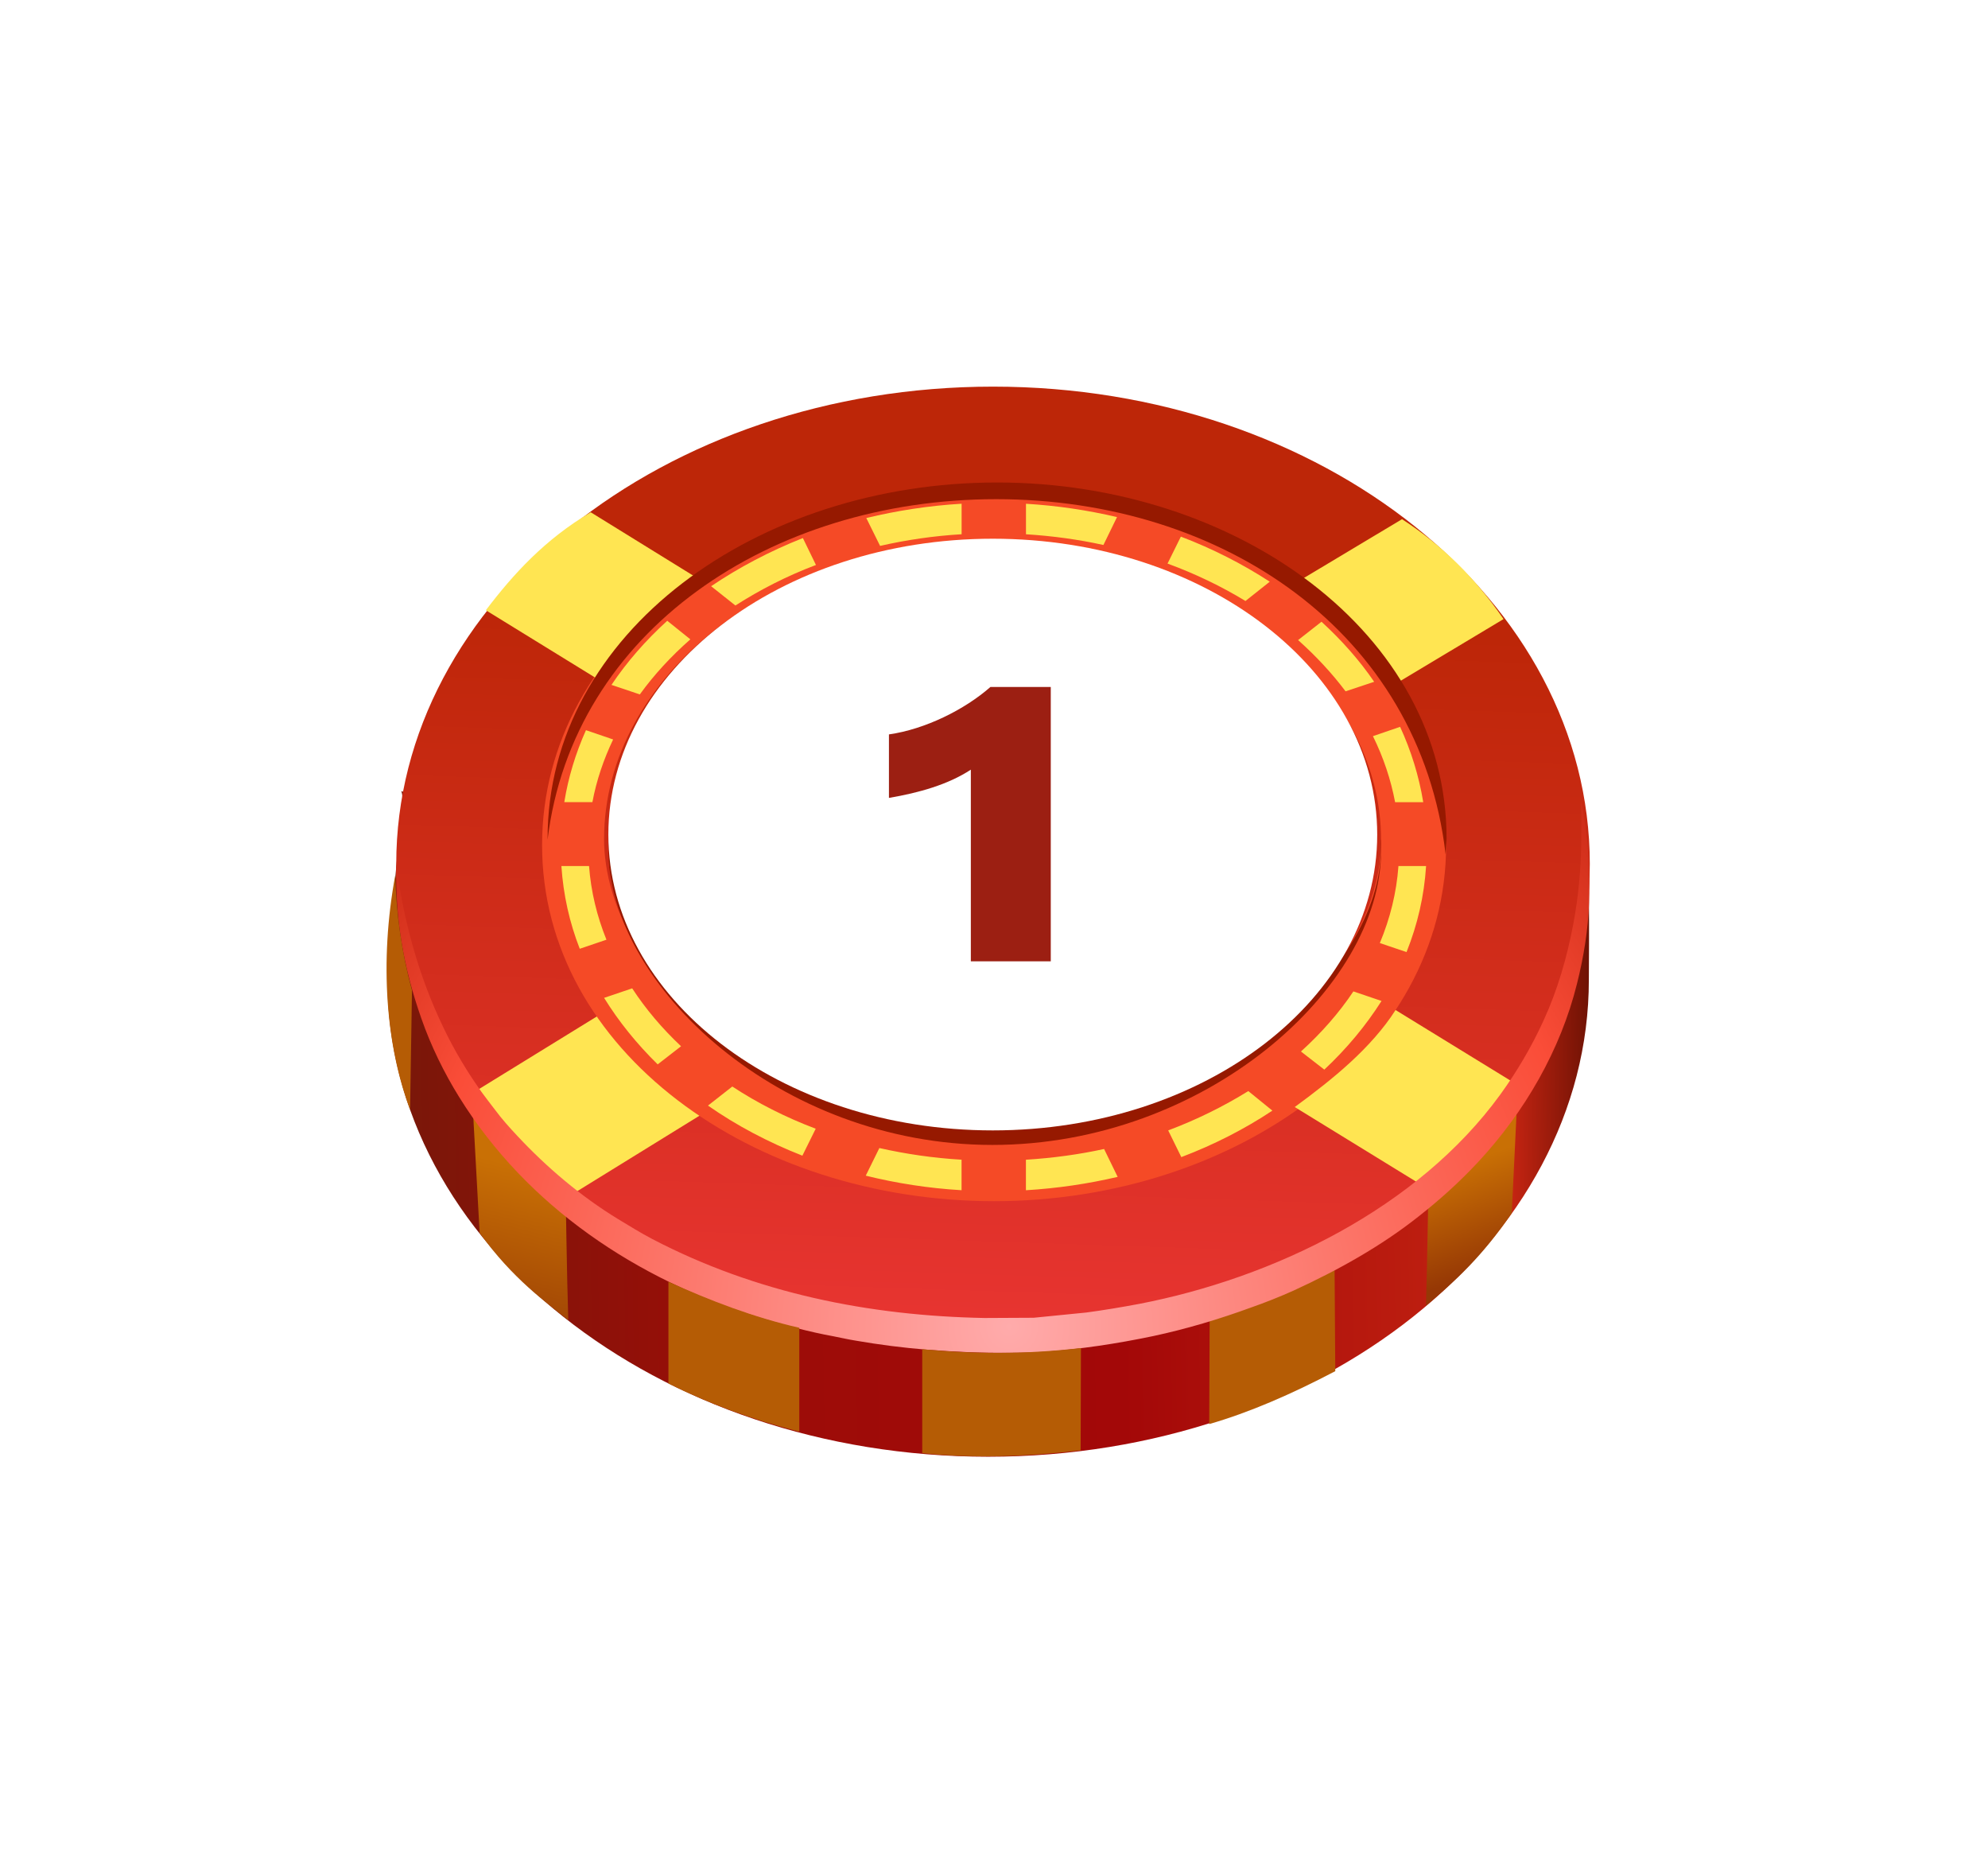 <svg width="72" height="67" viewBox="0 0 72 67" fill="none" xmlns="http://www.w3.org/2000/svg">
<g filter="url(#filter0_d_4471_31418)">
<path fill-rule="evenodd" clip-rule="evenodd" d="M14.032 33.476C14.032 32.881 14.066 32.285 14.144 31.715L14.573 26.899C14.573 26.519 14.41 26.683 14.754 26.683H15.769C19.097 20.52 26.813 16.195 35.792 16.195C44.772 16.195 52.478 20.52 55.798 26.683H56.529C56.873 26.683 57.148 26.994 57.148 27.365L57.346 27.287C57.612 28.366 57.544 32.337 57.544 33.476C57.544 43.006 47.798 50.748 35.792 50.748C23.785 50.748 14.032 43.006 14.032 33.476Z" fill="url(#paint0_linear_4471_31418)"/>
<path fill-rule="evenodd" clip-rule="evenodd" d="M35.965 12C47.894 12 57.578 19.742 57.578 29.281C57.578 38.819 47.894 46.553 35.965 46.553C24.036 46.553 14.351 38.819 14.351 29.282C14.351 19.744 24.036 12 35.965 12Z" fill="url(#paint1_linear_4471_31418)"/>
<path fill-rule="evenodd" clip-rule="evenodd" d="M17.104 37.585L21.8 34.693C22.723 36.075 23.975 37.309 25.451 38.327L20.6 41.322C19.288 40.77 17.38 38.267 17.104 37.585V37.585ZM46.642 19.277L50.777 16.8C52.236 17.741 53.453 18.958 54.454 20.417L50.208 22.963C49.25 21.634 48.059 20.357 46.642 19.277Z" fill="#FFE552"/>
<path fill-rule="evenodd" clip-rule="evenodd" d="M19.633 28.6C19.633 21.125 27.281 15.713 35.999 15.713C44.718 15.713 52.374 21.168 52.374 28.6C52.374 36.031 44.727 41.495 35.999 41.495C27.272 41.495 19.633 36.049 19.633 28.6ZM50.017 28.453C50.069 22.738 43.759 17.525 35.956 17.525C28.153 17.525 21.878 22.462 21.878 28.384C21.878 33.313 28.058 39.088 35.861 39.088C43.665 39.088 50.018 33.417 50.018 28.454L50.017 28.453Z" fill="#F54A26"/>
<path fill-rule="evenodd" clip-rule="evenodd" d="M31.355 40.572L31.848 39.571C32.806 39.787 33.798 39.933 34.825 39.993V41.098C33.634 41.028 32.469 40.847 31.355 40.571V40.572ZM37.156 41.099V39.994C38.131 39.933 39.081 39.804 39.987 39.605L40.479 40.615C39.408 40.866 38.295 41.03 37.156 41.099ZM42.784 39.899L42.309 38.932C43.345 38.543 44.32 38.06 45.21 37.508L46.082 38.216C45.081 38.881 43.967 39.451 42.785 39.899L42.784 39.899ZM25.641 38.034L26.522 37.343C27.428 37.939 28.446 38.457 29.543 38.871L29.06 39.847C27.825 39.363 26.668 38.751 25.642 38.034H25.641ZM47.963 36.731L47.117 36.075C47.851 35.41 48.498 34.676 49.016 33.899L50.035 34.245C49.465 35.143 48.766 35.98 47.963 36.731ZM21.878 34.133L22.896 33.788C23.38 34.53 23.976 35.237 24.666 35.885L23.82 36.541C23.069 35.807 22.412 34.995 21.878 34.132V34.133ZM50.941 32.475L49.974 32.148C50.346 31.258 50.578 30.326 50.648 29.36H51.649C51.58 30.447 51.338 31.483 50.941 32.475ZM20.332 29.36H21.334C21.403 30.283 21.618 31.172 21.964 32.027L20.997 32.355C20.626 31.406 20.402 30.404 20.332 29.36ZM21.222 24.44L22.206 24.776C21.86 25.502 21.602 26.261 21.455 27.046H20.437C20.583 26.14 20.851 25.268 21.222 24.44ZM49.724 24.656L50.708 24.319C51.106 25.183 51.39 26.097 51.546 27.047H50.527C50.372 26.227 50.104 25.425 49.724 24.656ZM23.173 23.145L22.146 22.8C22.707 21.963 23.389 21.186 24.166 20.478L25.003 21.151C24.304 21.764 23.691 22.429 23.173 23.145ZM47.014 21.177L47.861 20.513C48.586 21.177 49.233 21.903 49.769 22.688L48.733 23.033C48.24 22.377 47.662 21.756 47.014 21.177ZM26.635 19.926L25.755 19.227C26.765 18.545 27.878 17.958 29.078 17.483L29.552 18.458C28.499 18.855 27.524 19.356 26.635 19.925V19.926ZM42.285 18.407L42.768 17.431C43.925 17.872 45.004 18.424 45.988 19.063L45.107 19.762C44.244 19.235 43.295 18.778 42.285 18.407ZM31.875 17.768L31.375 16.758C32.479 16.491 33.644 16.31 34.827 16.24V17.345C33.808 17.405 32.816 17.552 31.875 17.767V17.768ZM37.158 17.346V16.241C38.297 16.31 39.394 16.474 40.455 16.724L39.963 17.734C39.065 17.536 38.124 17.406 37.158 17.346Z" fill="#FFE552"/>
<path fill-rule="evenodd" clip-rule="evenodd" d="M51.752 41.073L46.892 38.086C48.307 37.05 49.663 35.945 50.543 34.573L55.084 37.361C54.091 39.001 53.064 40.131 51.752 41.073ZM21.8 22.686L17.596 20.097C18.597 18.777 19.745 17.525 21.394 16.549L25.459 19.061C23.983 20.08 22.74 21.306 21.8 22.686Z" fill="#FFE552"/>
<path fill-rule="evenodd" clip-rule="evenodd" d="M51.735 40.987C51.735 40.911 51.689 43.789 51.645 45.282C52.725 44.369 53.681 43.497 54.752 41.926L54.972 37.344C53.85 39.205 52.857 40.143 51.735 40.988V40.987Z" fill="url(#paint2_linear_4471_31418)"/>
<path fill-rule="evenodd" clip-rule="evenodd" d="M20.488 41.279C20.488 41.201 20.531 44.283 20.582 45.802C19.797 45.172 18.571 44.318 17.371 42.643L17.095 37.593C18.209 39.467 19.365 40.433 20.488 41.279Z" fill="url(#paint3_linear_4471_31418)"/>
<path fill-rule="evenodd" clip-rule="evenodd" d="M43.811 45.638L43.794 49.566C45.235 49.151 46.771 48.486 48.36 47.65L48.334 43.852C46.858 44.62 45.347 45.207 43.811 45.638Z" fill="#B55C05"/>
<path fill-rule="evenodd" clip-rule="evenodd" d="M33.573 46.873C32.719 46.804 31.838 46.692 30.993 46.545C30.726 46.502 30.458 46.442 30.199 46.39C29.292 46.226 28.378 45.975 27.506 45.708C23.078 44.344 19.09 41.694 16.629 37.723C16.085 36.851 15.602 35.859 15.265 34.892C14.609 33.036 14.307 31.258 14.351 29.29C14.609 31.336 15.171 33.373 16.069 35.229C16.449 36.023 16.923 36.817 17.441 37.542C17.597 37.758 17.761 37.965 17.925 38.181C18.167 38.509 18.46 38.837 18.736 39.13C19.798 40.269 21.041 41.322 22.37 42.134C22.785 42.384 23.198 42.643 23.63 42.868C27.384 44.827 31.485 45.647 35.663 45.725L37.441 45.716L39.349 45.526C39.979 45.441 40.609 45.336 41.248 45.216C46.134 44.275 51.347 41.746 54.334 37.637C54.946 36.791 55.456 35.928 55.896 34.97C56.406 33.865 56.751 32.674 56.976 31.483C57.166 30.499 57.26 29.446 57.269 28.444C57.269 27.961 57.286 27.469 57.252 26.977C57.312 27.236 57.364 27.512 57.398 27.771C57.468 28.263 57.528 28.764 57.545 29.256C57.571 29.739 57.571 30.196 57.553 30.68C57.519 31.663 57.355 32.665 57.114 33.623C56.518 36.023 55.223 38.258 53.548 40.062C52.875 40.787 52.167 41.426 51.39 42.038C50.009 43.134 48.447 43.998 46.85 44.732C46.349 44.956 45.831 45.163 45.313 45.344C44.157 45.767 42.974 46.121 41.765 46.38C40.445 46.656 39.133 46.855 37.795 46.95C37.372 46.976 36.949 46.985 36.517 46.985C35.533 46.994 34.558 46.95 33.574 46.873H33.573Z" fill="url(#paint4_radial_4471_31418)"/>
<path fill-rule="evenodd" clip-rule="evenodd" d="M22.033 28.755C22.033 28.384 22.051 28.012 22.068 28.194C22.068 33.071 28.205 38.854 35.974 38.854C43.742 38.854 50.052 33.174 50.009 28.729C50 28.108 50.026 28.462 50.018 28.815C50.018 33.778 43.639 39.458 35.94 39.458C28.241 39.458 22.034 33.675 22.034 28.754L22.033 28.755ZM36.077 16.075C27.946 16.075 20.755 20.83 19.832 28.401V28.366C19.832 20.891 27.436 15.471 36.111 15.471C44.787 15.471 52.391 20.926 52.391 28.366L52.356 28.936C51.416 20.866 44.251 16.075 36.077 16.075Z" fill="#961900"/>
<path d="M35.956 38.932C43.645 38.932 49.879 34.136 49.879 28.22C49.879 22.303 43.645 17.507 35.956 17.507C28.267 17.507 22.033 22.303 22.033 28.22C22.033 34.136 28.267 38.932 35.956 38.932Z" fill="white"/>
<path fill-rule="evenodd" clip-rule="evenodd" d="M24.209 44.412V48.098C25.65 48.815 27.23 49.401 28.948 49.842V46.079C27.282 45.699 25.719 45.095 24.209 44.413V44.412Z" fill="#B55C05"/>
<path fill-rule="evenodd" clip-rule="evenodd" d="M33.401 46.856V50.619C35.283 50.818 37.188 50.744 39.138 50.52L39.149 46.812C37.233 47.037 35.317 47.037 33.401 46.856Z" fill="#B55C05"/>
<path fill-rule="evenodd" clip-rule="evenodd" d="M14.921 33.856L14.852 38.181C13.988 35.893 13.73 32.855 14.316 29.687C14.351 31.128 14.558 32.527 14.92 33.856H14.921Z" fill="#B55C05"/>
<path d="M35.161 25.87C34.338 26.409 33.288 26.707 32.195 26.892V24.593C33.501 24.408 34.934 23.699 35.87 22.876H38.056V32.809H35.161V25.869V25.87Z" fill="#9C1F12"/>
</g>
<defs>
<filter id="filter0_d_4471_31418" x="0" y="0" width="71.579" height="66.748" filterUnits="userSpaceOnUse" color-interpolation-filters="sRGB">
<feFlood flood-opacity="0" result="BackgroundImageFix"/>
<feColorMatrix in="SourceAlpha" type="matrix" values="0 0 0 0 0 0 0 0 0 0 0 0 0 0 0 0 0 0 127 0" result="hardAlpha"/>
<feOffset dy="2"/>
<feGaussianBlur stdDeviation="7"/>
<feComposite in2="hardAlpha" operator="out"/>
<feColorMatrix type="matrix" values="0 0 0 0 1 0 0 0 0 0.18 0 0 0 0 0 0 0 0 0.4 0"/>
<feBlend mode="normal" in2="BackgroundImageFix" result="effect1_dropShadow_4471_31418"/>
<feBlend mode="normal" in="SourceGraphic" in2="effect1_dropShadow_4471_31418" result="shape"/>
</filter>
<linearGradient id="paint0_linear_4471_31418" x1="10.999" y1="33.866" x2="58.454" y2="33.111" gradientUnits="userSpaceOnUse">
<stop stop-color="#701A0A"/>
<stop offset="0.33" stop-color="#9C0D08"/>
<stop offset="0.62" stop-color="#A30808"/>
<stop offset="0.92" stop-color="#C42412"/>
<stop offset="1" stop-color="#540D00"/>
</linearGradient>
<linearGradient id="paint1_linear_4471_31418" x1="35.307" y1="49.228" x2="36.255" y2="20.479" gradientUnits="userSpaceOnUse">
<stop stop-color="#ED3636"/>
<stop offset="1" stop-color="#BD2608"/>
</linearGradient>
<linearGradient id="paint2_linear_4471_31418" x1="54.226" y1="43.857" x2="52.894" y2="40.162" gradientUnits="userSpaceOnUse">
<stop stop-color="#963805"/>
<stop offset="1" stop-color="#C97005"/>
</linearGradient>
<linearGradient id="paint3_linear_4471_31418" x1="17.616" y1="46.489" x2="19.188" y2="40.333" gradientUnits="userSpaceOnUse">
<stop stop-color="#993D05"/>
<stop offset="1" stop-color="#C97005"/>
</linearGradient>
<radialGradient id="paint4_radial_4471_31418" cx="0" cy="0" r="1" gradientUnits="userSpaceOnUse" gradientTransform="translate(36.543 45.992) scale(28.423 28.423)">
<stop stop-color="#FFABAB"/>
<stop offset="0.76" stop-color="#FA4D38"/>
<stop offset="1" stop-color="#C92914"/>
</radialGradient>
</defs>
</svg>
